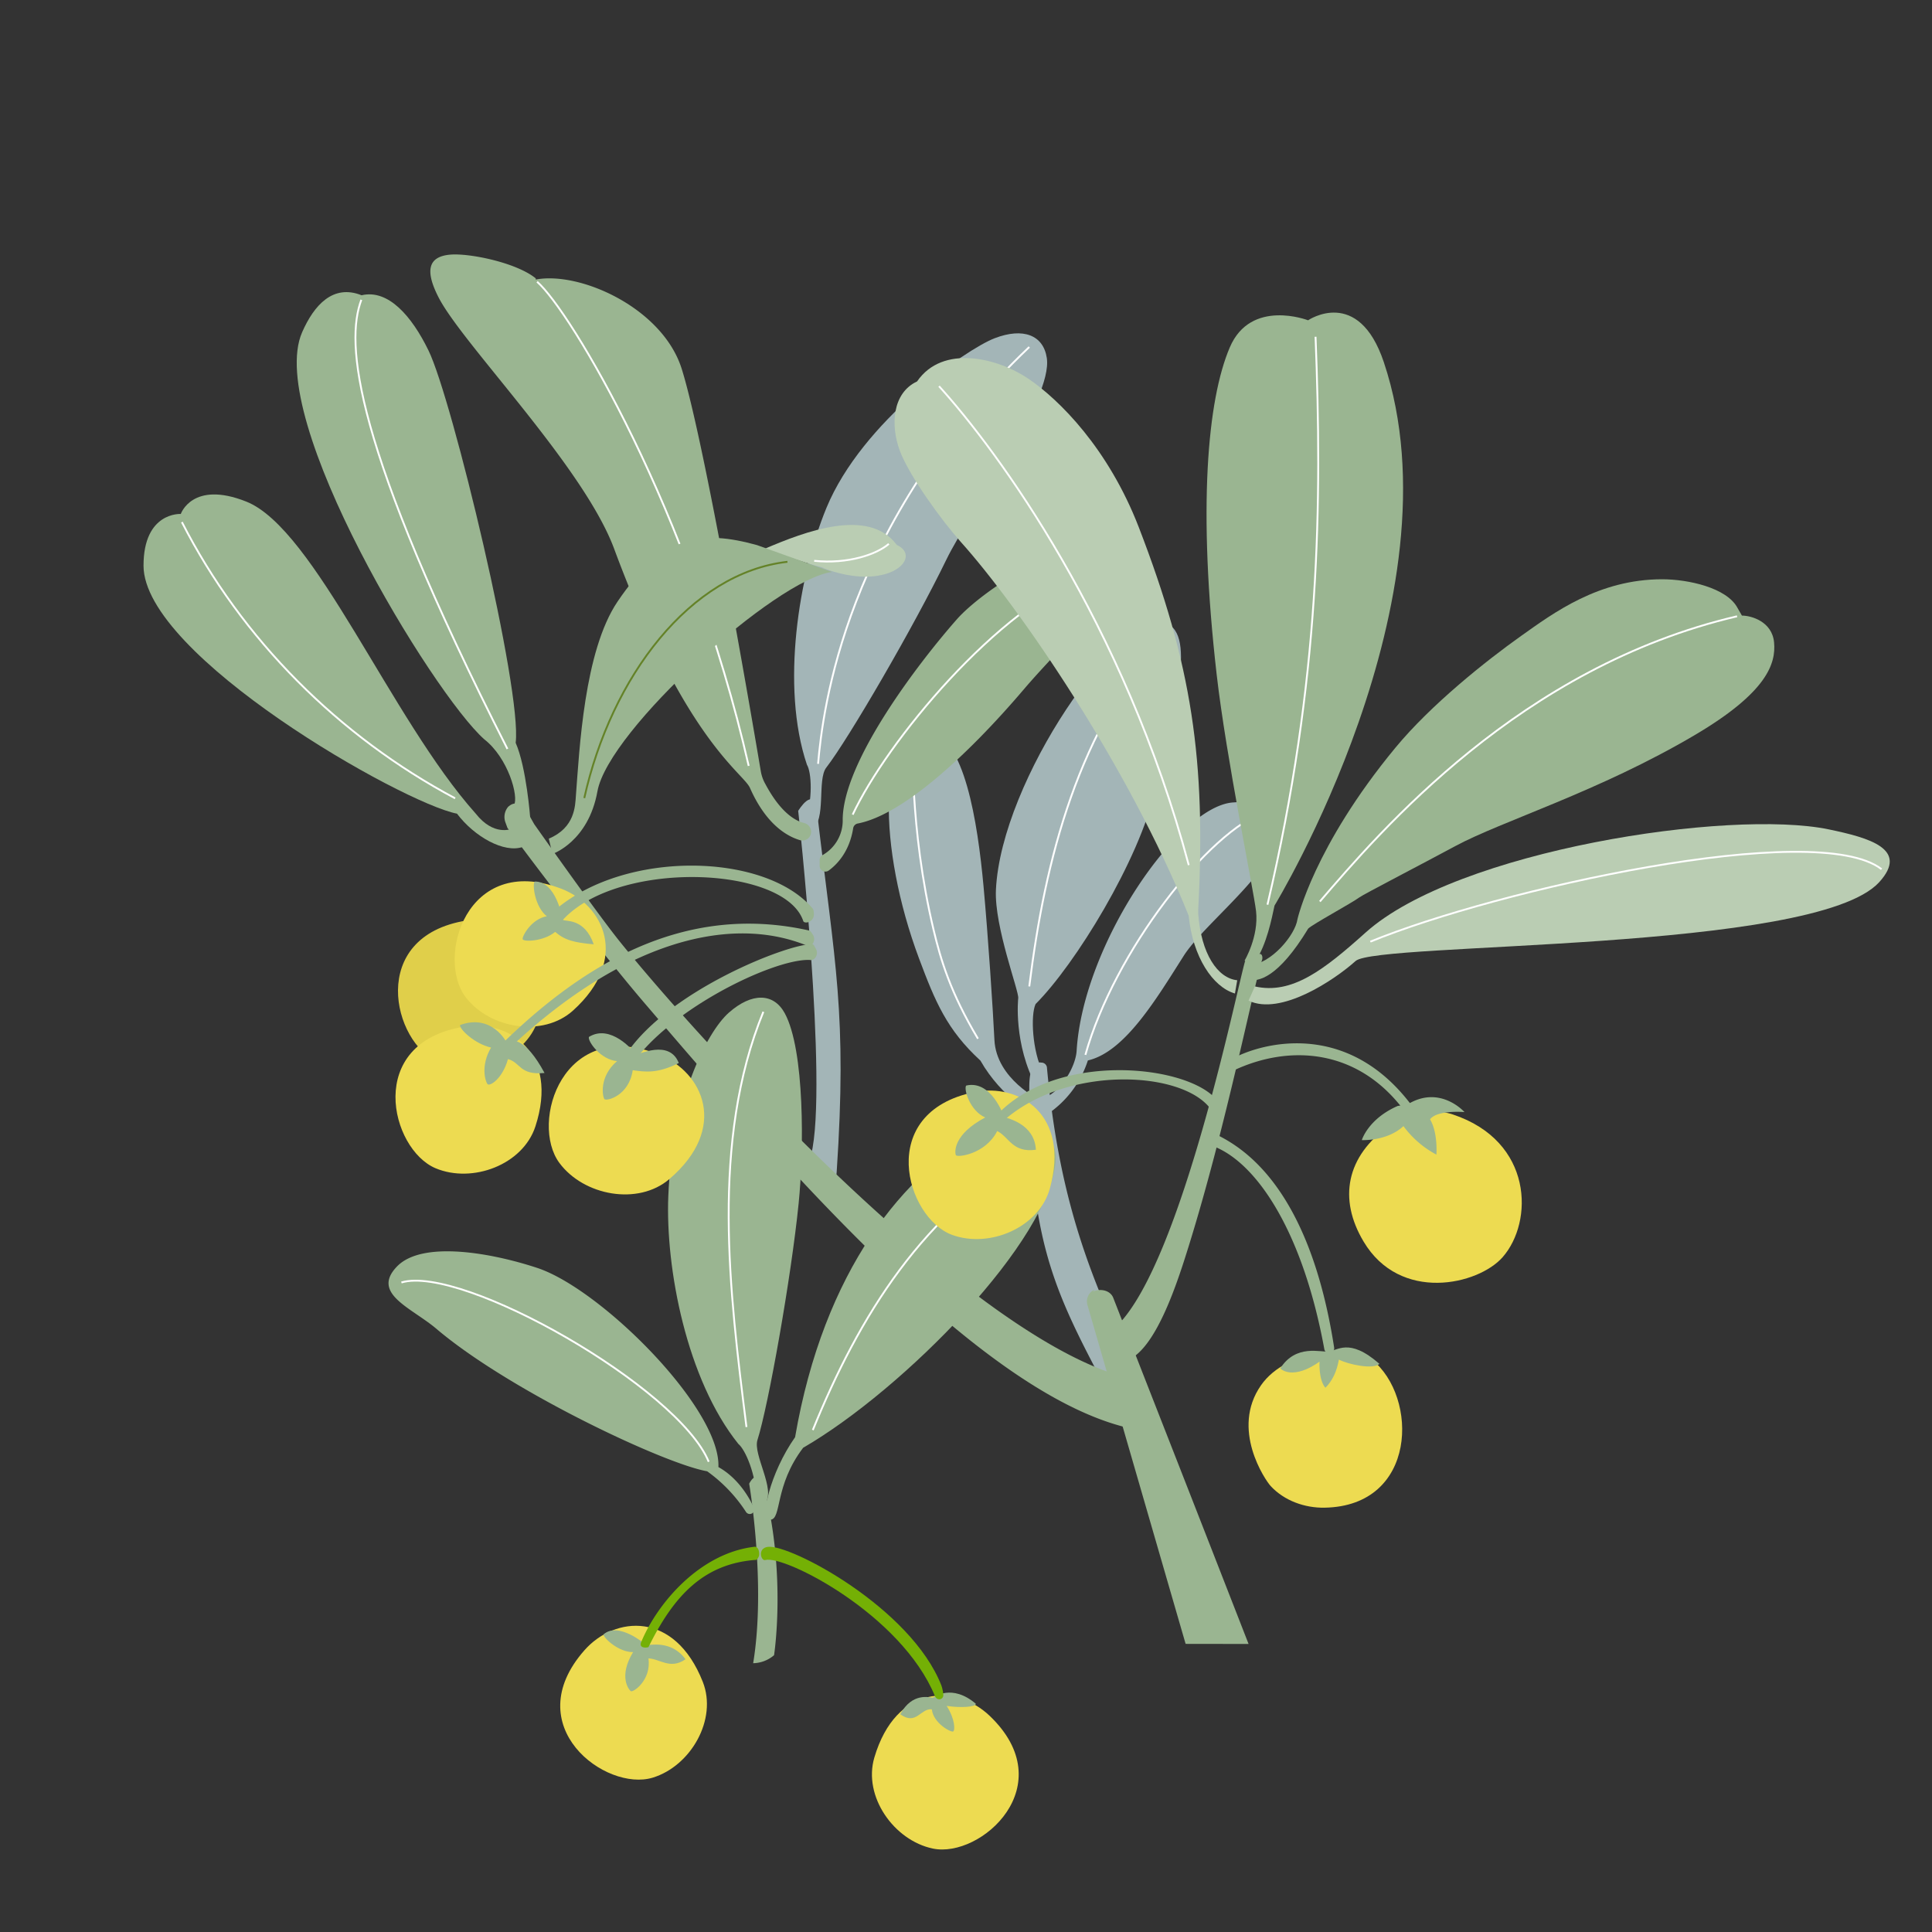 <svg id="tree" xmlns="http://www.w3.org/2000/svg" viewBox="0 0 1040 1040"><rect x="0" y="0" width="1040" height="1040" fill="#333333" stroke="none"/><defs><style>.cls-1{fill:#a3b5b7;}.cls-2,.cls-7{fill:none;stroke-miterlimit:10;}.cls-2{stroke:#fff;}.cls-3{fill:#9ab591;}.cls-4{fill:#bacdb3;}.cls-5{fill:#eddb51;}.cls-6{fill:#e0cf4a;}.cls-7{stroke:#648228;}.cls-8{fill:#74b005;}</style></defs><path class="cls-1" d="M559.81,592.16s-23.48-11.22-24.51-32.38c-.83-16.94-3.36-55.33-5.85-82.57-3.2-34.87-10.43-81.19-29.87-83-27.41-2.62-27.2,62.08-4.87,121.72,8.73,23.32,15,38.39,33.06,55,11.28,19.84,29.57,30.62,35.73,32.93Z"/><path class="cls-1" d="M558.17,585.42l3.28-8.1c-5.8-11.55-6.75-30.84-4-36.82,21.41-21.41,55.74-77.23,64.53-115.67s22.89-83.41,5.46-89.42c-23.76-8.18-88.55,84.41-91.33,143.61-.93,19.94,12.54,54.65,12,58.34,0,0-2.77,24.52,10,48.06Z"/><path class="cls-1" d="M563.48,600a55.28,55.28,0,0,0,22.12-29.16c20-4.59,37-33.36,51.61-56.34,13.68-21.55,68.33-59.45,44.94-79-5.21-4.36-11.82-4-18.53-3.53-29.32,2.19-80.6,76.34-84.07,133.7-.49,8.15-8,22.11-18.61,25.9Z"/><path class="cls-2" d="M584.27,567.82c15.53-55.46,66-120.25,97.49-131.33"/><path class="cls-2" d="M526.43,559.14c-14.92-25-20.08-42.68-23.84-58.44-13.25-55.4-11.23-103.93-11.13-106.24"/><path class="cls-2" d="M554.06,531c4.3-34.53,10.8-68.94,22.38-101.74s28.43-64.07,52.09-89.33"/><path class="cls-1" d="M554.06,585.42c0,89.46,16.06,113.88,47.43,173.8l22.93,4.54C590.73,699.42,570.9,653.64,563.6,575a3,3,0,0,0-3.11-3,4.09,4.09,0,0,0-4.54,2.3C554.59,576.76,554.06,580.51,554.06,585.42Z"/><path class="cls-1" d="M450.39,630.87c5.68-85.66-.89-111-10.63-194.38-1.64-14.06-10.09,0-10.09,0s16.18,147.51,7,185C430.89,645.19,449.12,650,450.39,630.87Z"/><path class="cls-1" d="M437.07,446.41c7.87-4.78,2.66-26.68,7.72-33.22,11.89-15.34,47.09-75.76,64.64-111.94C522,275.31,566.86,215,563.5,192.7c-1.85-12.32-12.74-16.54-28.1-10.62s-71.28,44.68-90.52,91.3c-14.88,36.06-24.71,96.14-10.51,138.26,2.5,4.06,3.31,18.79-1.1,31.19Z"/><path class="cls-3" d="M446.11,468.6c4.63-3.38,11.16-10.23,13.16-22.77a3.08,3.08,0,0,1,2.44-2.53c23.7-4.54,58.21-35.59,89.43-72.24,23.63-27.73,52.73-50.47,36.06-69.17-13-14.61-58.94,16.57-72,31.35-20.14,22.81-61.32,76.35-61.57,107.82a21.38,21.38,0,0,1-10.87,19.25,3.06,3.06,0,0,0-1.54,2.67v3.12A3.08,3.08,0,0,0,446.11,468.6Z"/><path class="cls-2" d="M459,438.51c18.18-38.87,78-111.9,128.86-130.38"/><path class="cls-2" d="M440.37,411.18c2.45-28.52,14.32-129.75,113.69-224.39"/><path class="cls-3" d="M436.62,447.72a4.67,4.67,0,0,1-5.91,4.56c-6.83-2-18.2-8.23-27-28.13C400,415.84,369,398.94,330.6,295.43c-16.39-44.21-81.41-110-94.42-135.16-7.52-14.57-5.79-22.17,6.21-23.2,10.21-.89,35.48,4.24,46,12.77v.64c24-4.54,68.27,15.39,78.57,48.05,13.49,42.8,42.62,216.85,42.62,216.85a21,21,0,0,0,2.47,6.76c8.27,15.51,16.25,19.78,20.76,20.88a4.91,4.91,0,0,1,3.82,4.7Z"/><path class="cls-2" d="M289.11,151.67c17.62,15.25,82.5,122.88,113.91,260.61"/><path class="cls-3" d="M601.49,740.17c-85-26-226.56-181.83-268.13-233.67-12.64-15.75-45.79-62.85-45.79-62.85l-4.61-8.2a5.83,5.83,0,0,0-8.63-1.77l-.72.55h0a8.46,8.46,0,0,0-1.55,8.43l1.1,3,8.17,11s39,52.26,66.21,84c76.91,89.88,183.86,213.54,264,228.88Z"/><path class="cls-3" d="M672.1,519.76c12.38-.82,25.18-16.63,26.33-24.94,0,0,8.75-39.09,52.71-92.31,19.1-23.14,48.78-46.77,67.62-60.15,17.57-12.47,41.81-30.54,76-30.54,13.89,0,34.83,4.53,40.57,15.46.44.84,2.35,4.09,2.35,4.09,5,0,16.26,3.18,17.31,14.43s-3.56,26.78-42.59,49.83c-51.71,30.53-104.35,46.49-129,59.82-17.38,9.38-49.49,26-51.55,27.55-4.3,3.19-25.41,14.58-27.64,16.87-16.14,26.62-27,28.79-32.07,27.45Z"/><path class="cls-3" d="M675.88,517.31c6-9.07,8.69-22.78,10.2-29.84,0,0,101.19-165.89,58.85-292.47-13.73-41.05-40.79-22.59-40.79-22.59S673.3,160.48,662,187c-12.05,28.18-17.33,86.61-7.05,176.24,5.09,44.38,19.94,116.35,21.18,127.2,1.58,13.74-6.22,26.75-6.22,26.75Z"/><path class="cls-2" d="M710.48,485.29c32.83-38.2,108-126.3,224.59-153.54"/><path class="cls-2" d="M708.16,181.28c3.51,89.2,2.62,184.47-25.88,305.71"/><path class="cls-3" d="M601.49,713.48c35.09-35.09,64.62-182.89,68.85-196.46a5.82,5.82,0,0,1,4.26-3.21l3.7-.29c1.18,0,1.45,2,1.1,3.12-5,16.16-19.34,89.21-39.49,154.08-6,19.3-17.16,54.08-32.18,61.15"/><path class="cls-4" d="M666,527.67c-10.51-1.08-19.48-14.15-21-36v-1.75c4.26-80.6-3.36-132-32-206.13-16.41-42.41-42.77-68.6-59.34-79.87s-46.18-18.71-60,1.41c-13.37,6.25-14.39,23.66-9.26,37.38s22.92,38,32.72,48.93C548.19,326.17,607.26,412,639.86,492.88h0c2.18,22.21,13,38.48,24.91,41.92"/><path class="cls-2" d="M505.48,207.9c31.8,35.08,99.65,127.46,134.43,257.79"/><path class="cls-5" d="M678.78,745.73c-16.44,23.58,2.26,51,5.24,54.23,7.3,7.88,18.3,11.82,29,11.63,50-.86,50.63-59.66,25.44-79.72C728.81,724.15,693,725.33,678.78,745.73Z"/><path class="cls-3" d="M716.54,728.27a2.68,2.68,0,0,1-3.65-2c-12.29-67.15-39.37-104.38-63.46-110.43l-.28-.58c-1.9-2.25.55-7.17,3.15-5.81,9.94,5.2,51.23,21.54,65.87,115.94a2.69,2.69,0,0,1-1.63,2.89Z"/><path class="cls-3" d="M760.55,596.75c.76,2-1.44,4-3.23,2.83a1.91,1.91,0,0,1-.53-.49c-25.06-34.74-62.52-37.16-92.93-22.76a2.68,2.68,0,0,1-3.91-1.72,3.13,3.13,0,0,1,1.32-3.32c9.1-6.56,60.09-26.92,98.18,23.16A11,11,0,0,1,760.55,596.75Z"/><path class="cls-5" d="M748,605.85c-23.46,16.59-27.64,39.59-14,62.45,19.66,33.07,61.7,23.41,74.86,8.45,16.76-19.06,16.52-62.42-26.79-76.83C765,594.25,748,605.85,748,605.85Z"/><path class="cls-3" d="M752.35,595.35c-15.94,7-19.28,18.37-19.28,18.37s13.61.69,22.41-7.53a52.61,52.61,0,0,0,17.74,15.34s.89-11.78-3.43-19c4-5.21,18.55-3.89,18.55-3.89s-13.11-14.84-30.57-4.18Z"/><path class="cls-4" d="M442.63,305.62c35.39,13.73,54.53-5.67,40.12-12.28-15.11-20.37-49.36-7.26-71.44,2.21,0,0,18.75,6.52,32.47,10.25"/><path class="cls-6" d="M251.2,495.5c24.49-3.92,51.14,14.45,38.36,53.68-6.74,20.7-33.92,30.83-53.71,22.54C211.46,561.5,197.5,504.1,251.2,495.5Z"/><path class="cls-4" d="M672.1,538.64c17.27,8.3,46.11-11,57.62-21.33s247.44-4.53,281.88-42.45c16.21-17.85-5.38-23.87-27.16-28.4C931.1,435.37,784.47,457.7,735.1,502c-22.59,20.27-39.67,33.47-59.61,29Z"/><path class="cls-3" d="M714.91,727.47c-3.56.69-17.36-4.25-25.78,9.23,8.18,6.38,21.16-3.74,21.16-3.74s-.56,9.87,3.18,14.08c3.82-3.82,6.11-8.8,7.26-15.17,4.8,2.56,18.57,5.52,21.81,2.29C725.86,719.56,719.81,727.47,714.91,727.47Z"/><path class="cls-3" d="M638.22,884.9c-24.3-83.81-34.59-119.44-52.94-182.74a7,7,0,0,1,4-8l-1,1.15c4-1.88,9.4-.78,11,3.34,20.65,52.95,33.8,86.21,72.83,186.3Z"/><path class="cls-3" d="M407.54,293.44c-29.93-8.26-50.79-5.64-75.13,30.43-18,26.64-20.49,79.67-22.41,104.58-.41,5.32-.45,17.08-14.58,23l1.94,8.25s19.36-6.53,24.24-33.73c5.94-33.1,96.28-114.29,126.27-118.07Z"/><path class="cls-7" d="M314.52,429.6c14.56-65.39,57.13-121.25,109.36-127.18"/><path class="cls-3" d="M285.41,440.28s-2-27.19-7.83-40.43c3.57-28.16-34.12-185.1-46.94-211.23-9-18.44-21.63-33.07-36-29.68-15.35-6.12-25.59,5.28-32,19.9-20.21,46.11,70.44,194.65,98,219.09,12.84,10,18.78,30.92,16,35.66Z"/><path class="cls-2" d="M273.16,403.16c-83.6-164.54-87.24-218.82-78.65-241.77"/><path class="cls-3" d="M275.32,446.18s-9.53,4.11-19.22-8.19c-45.67-51.12-86.62-153.37-123.58-168-29-11.52-35.2,6.68-35.2,6.68s-20.06-1.25-20.06,27.82C77.26,353,216.58,432.29,246,438c9.39,12.44,25.32,21.33,35.31,17.94Z"/><path class="cls-2" d="M245,429.74c-62.54-33.33-114.86-85.56-147.09-148.69"/><path class="cls-2" d="M737.66,506.89c68.25-28,240-66.28,275.19-39"/><path class="cls-2" d="M438.28,301.89c18.32,1.88,33.69-3.53,40.17-9.12"/><path class="cls-3" d="M401.58,813.89A81.28,81.28,0,0,0,380.67,792c-23.54-4.19-106.83-43.62-145.7-76.66-13.44-11.42-35.39-19-21.24-33.62,13.61-14.06,51-7.29,75.49.81,34.39,11.38,98.86,75.75,97.5,107.19,12,6.68,17.9,19.16,19.09,21.91a2.38,2.38,0,0,1,.2,1.09h0A2.41,2.41,0,0,1,401.58,813.89Z"/><path class="cls-2" d="M381.5,786.88c-16.18-39.75-132.79-106.33-165.42-96.52"/><path class="cls-3" d="M411.93,809c5.74-7.2-6.69-26-4.19-33.85,5.89-18.5,18.14-87.35,22.17-127.35,2.89-28.68,3.33-82.64-7.51-102.44-6-10.93-17.66-11.14-30-.3s-30.63,48.39-32.65,98.79c-1.57,39,9.89,98.77,37.72,133.43,3.73,3,9.57,16.5,9.7,29.67Z"/><path class="cls-3" d="M414.72,818.07c6.2-.41,2-18.2,17.62-38.74,54-31.23,133.8-112.18,136-155.4C569.11,609,549,598,531,607.47c-44.43,23.33-87.59,76.59-103,166.17C414.56,792.69,408.51,818.48,414.72,818.07Z"/><path class="cls-3" d="M405.43,895.31A17.87,17.87,0,0,0,416.68,891s6.58-42.13-4.94-88.75c-3.47-14-8.45-3.57-8.45-3.57S412.49,852.58,405.43,895.31Z"/><path class="cls-2" d="M437.54,769.8c12.34-30.37,27.2-59.91,46.77-86.21s44.06-49.32,73-64.66"/><path class="cls-2" d="M401.82,768.18c-4.71-37.47-9.43-75.06-9.57-112.83s4.43-75.93,18.67-110.7"/><path class="cls-5" d="M354.88,567.73c23.65,9.48,37.45,39.5,5.49,66.93-16.86,14.48-46.17,9-59.24-8.64C285,604.29,303,547,354.88,567.73Z"/><path class="cls-3" d="M341,566s-12.29-15.09-24-7.81c-.73,2.24,6.24,12.27,15.16,13-9.92,8.5-7.8,19.28-6.78,20.48s13.17-1.64,15.22-15.58c7,1,13.35,1.84,24.8-3.85-5.15-13.11-21.79-4.27-23.41-4.57Z"/><path class="cls-5" d="M301.89,478.3c23.2,8.77,37.19,38,6.6,65.65-16.13,14.61-44.76,9.89-57.81-7.14C234.6,515.82,251,459.07,301.89,478.3Z"/><path class="cls-3" d="M334.25,574.26c-.62,2.11,2.46,4.38,3.57,2.48,18.76-31.9,78.16-60.72,97.94-60a3,3,0,0,0,2.82-.86,4.34,4.34,0,0,0,.68-5c-1.1-1.88-1.15-2.62-2.32-2.62-13.29,0-76.21,24.64-99.39,58.5a55.55,55.55,0,0,0-3.3,7.44Z"/><path class="cls-3" d="M295.42,492.56c-2.78,2.79,3,8.15,5.84,4.62,27.92-34.67,121.1-31.72,131.15-1.34.24.7,1.57,1,2.91.47a4.32,4.32,0,0,0,2.81-4.16c-.15-2.16-.16-2.48-.92-3.37-25.42-29.62-100-31.48-138.09.81-.94.8-2.87,2.06-3.7,3Z"/><path class="cls-3" d="M302.69,494.27s-3.27-20-14.86-19.73c-1.39,1.54.08,13.58,6.51,18.69-8.35,1.45-13.32,10.78-13,12.31s11.15,1.35,17.52-3.91c4.92,4.32,10,5.8,20.74,6.69-5-14.37-15.4-12.1-16.51-13.16Z"/><path class="cls-5" d="M249.85,552.66c24.49-3.92,51.14,14.45,38.36,53.68-6.74,20.7-33.92,30.83-53.71,22.54C210.11,618.66,196.15,561.26,249.85,552.66Z"/><path class="cls-3" d="M262.8,569.54c-.48,2.15,2.17,3.82,3.73,2.26,61.53-61.54,123.24-81.3,168.5-62.52.68.28,1.36.11,2.25-1a4.35,4.35,0,0,0,.37-5c-1.21-1.81-1.33-2.21-2.48-2.47-67.69-15-122.82,18.93-168.19,64.3-.88.87-3.91,3.26-4.18,4.47Z"/><path class="cls-3" d="M272.57,560.93s-7.75-15.39-24.93-9.16c-.36,2.21,7.83,10.13,16.71,12.14-5.78,9.75-3.09,18.3-1.91,19.67s8.05-2.82,11-13.47c7,1.93,6.12,8.78,19.68,7.47-10.34-19.22-17-17.22-18.64-17.74Z"/><path class="cls-5" d="M524.43,587.89c24.28-5,51.72,12.17,40.7,51.93-5.82,21-32.52,32.31-52.66,24.9C487.65,655.59,471.15,598.87,524.43,587.89Z"/><path class="cls-3" d="M534.85,602.61a2.3,2.3,0,0,0,3.82,2.09c34.34-32.27,100.59-28.66,114-6.22.38.64,1.87,0,2.71-1.15a4.33,4.33,0,0,0,.14-5c-1.29-1.75-1.72-1.56-2.58-2.36-18.27-16.92-82-22.77-114.1,8-.9.86-3.76,3.44-4,4.65Z"/><path class="cls-3" d="M540.2,600.5s-6.68-19.33-20.12-16.13c-1.39,1.9,2,13.62,10.27,17.16-17.42,9.24-16.41,18.8-15.83,20.26s15.93-.37,22.28-12.94c6.35,3.11,8.16,11.84,20.82,10.06-.73-14.06-15.39-16.82-16.83-17.61Z"/><path class="cls-5" d="M314.55,888.4c16.37-18.62,48.61-21.44,63.76,16.93,8,20.25-6.5,45.38-27,51.6C326,964.6,278.63,929.25,314.55,888.4Z"/><path class="cls-3" d="M347.34,885.13s-14.42-12.43-22.46-5.33c-.06,1.93,8.24,9.68,15.9,9.53-7.9,13.1-2.41,20-1.27,21s11.24-5.81,9.54-17.61c6.1.18,11.75,6.21,19.95.47-7.53-10.48-19.41-7.51-20.85-7.61Z"/><path class="cls-8" d="M406.85,832.69a.51.51,0,0,0-.3-.06h-.06a1.19,1.19,0,0,0-.32,0c-29.27,3.35-52.23,30.19-61,51.27-1.59,3.82,3.77,3,3.94,2.68,13.83-28.18,30.06-44.69,57.32-46.86l.1,0a1.77,1.77,0,0,0,.32,0l.31,0,0-.1a3.84,3.84,0,0,0,1.5-3.4C408.64,834.43,407.86,833,406.85,832.69Z"/><path class="cls-5" d="M532.66,923.56c-18-17.09-50.33-17-62,22.53-6.16,20.88,10.5,44.62,31.51,49C528.05,1000.47,572.06,961.06,532.66,923.56Z"/><path class="cls-3" d="M502.73,913.62s9.59-7.47,22.55,3.5c.21,1.74-8,2.36-15.68,1.17,4.56,7.24,4.57,13.1,3.5,13.76s-10.73-4.41-11.49-11.92c-6.07-.68-8.35,8.93-17,2.65,6.42-11.94,15.9-9,17.32-8.91Z"/><path class="cls-8" d="M507.66,913.35c-.82,2-3.51,1.79-4.35-.25-18.08-44.07-81.17-76.23-91.42-73.33-2.2.62-4.34-6.32,1.41-7.09,11.86-1.6,77,32.72,93.45,74.61.45,1.16,1.37,4.91.91,6.06Z"/></svg>